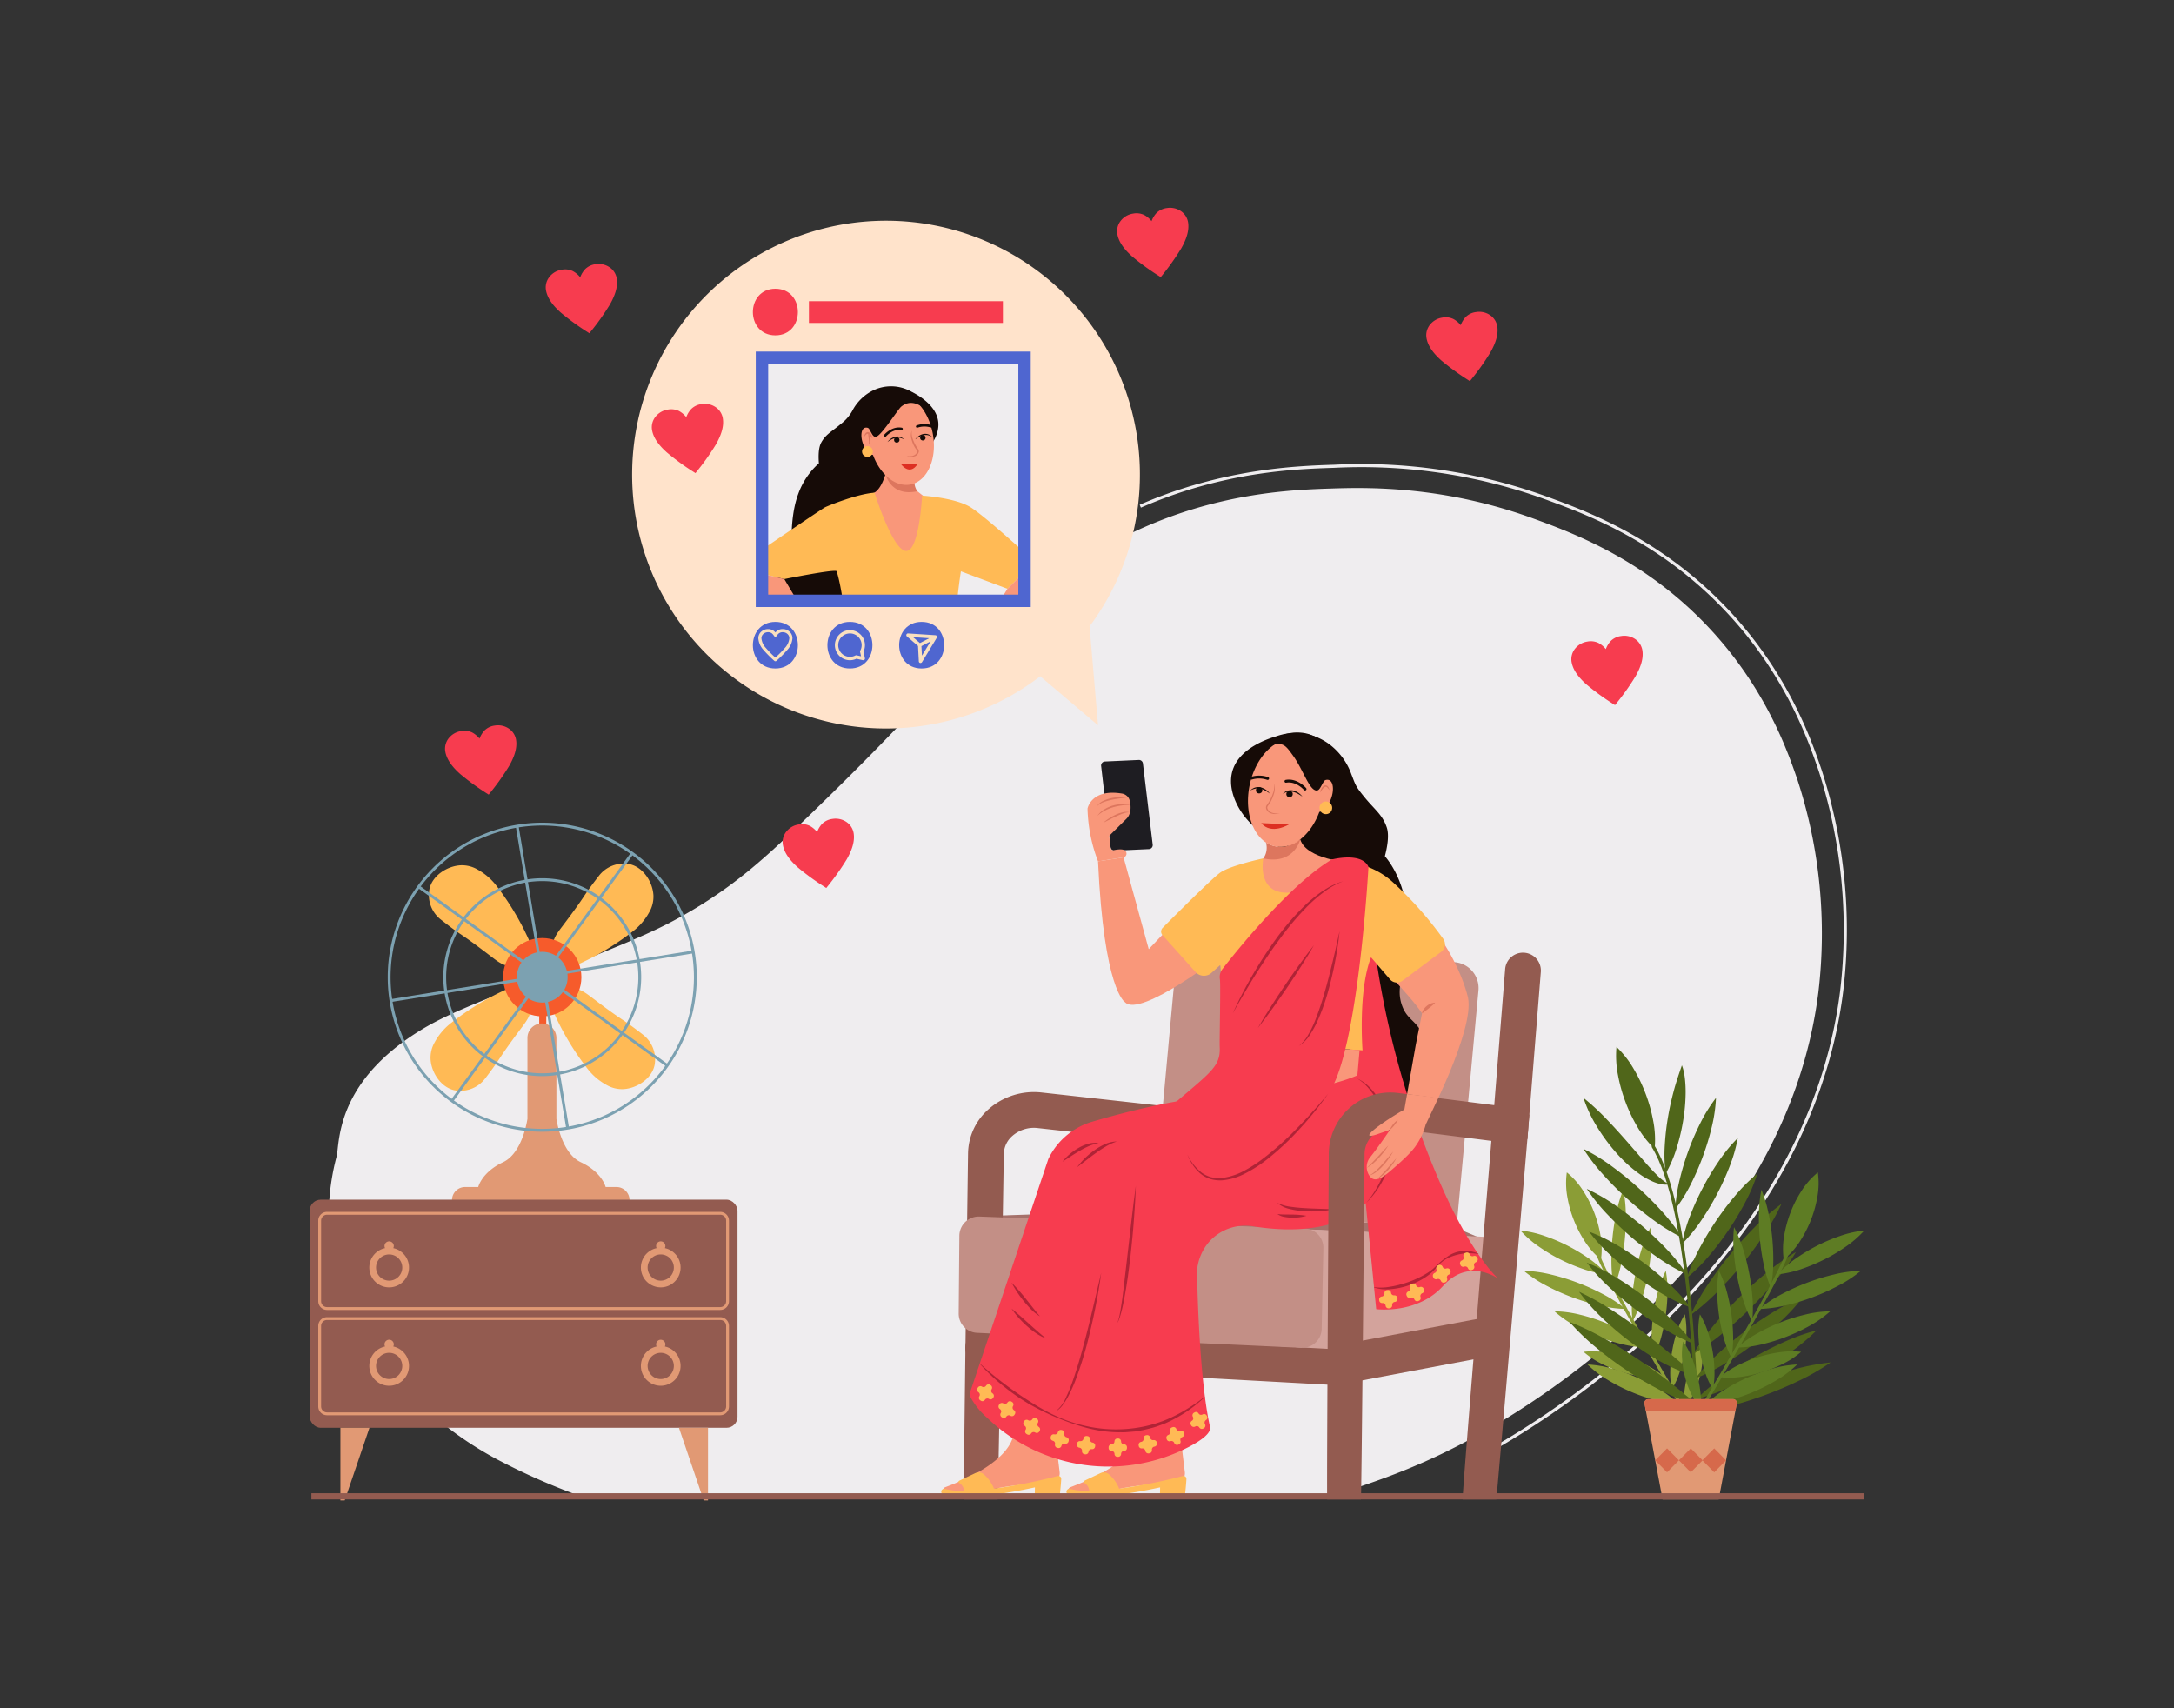 <svg id="Layer_1" data-name="Layer 1" xmlns="http://www.w3.org/2000/svg" xmlns:xlink="http://www.w3.org/1999/xlink" viewBox="0 0 700 550"><rect x="0" y="0" width="700" height="550" fill="#333333" stroke="none"/><defs><clipPath id="clip-path"><rect x="245.339" y="113.83" width="84.545" height="78.24" fill="none"/></clipPath></defs><title>getting likes on social media</title><path d="M428.221,481.777c16.25-5.08,30.83-10.27,48.37-20.12,18.09-10.16,98.45-58.51,108.9-142.19a159.615,159.615,0,0,0-6.66-68.16c-3.23-9.47-9.93-28.49-26.84-47.3-20.7-23.04-44.32-31.97-58.17-37.02-29.14-10.63-53.58-10.07-65.22-9.69-12.56.41-34.73,1.33-59.93,12.34-16.44,7.18-26.66,15.37-41.72,27.61-23.86,19.41-27,27.49-68.74,67.57-11.46,11-20.88,19.67-35.26,28.21-9.97,5.92-18.03,9.23-32.9,15.27-36.55,14.85-46.957,17.857-58.917,26.217-23.26,16.27-21.753,34.013-22.753,37.833a75.127,75.127,0,0,0-1.77,29.97c3.05,20.07,13.86,33.19,20.57,41.13a113.098,113.098,0,0,0,32.9,26.44,210.247,210.247,0,0,0,26.96,11.89Z" fill="#efedef"/><path d="M479.812,467.591l-.49-.872c23.9-13.427,102.697-63.765,113.178-147.737a166.239,166.239,0,0,0-6.914-70.771c-2.977-8.732-9.949-29.18-27.848-49.096-21.92-24.391-46.945-33.519-60.39-38.422a174.115,174.115,0,0,0-67.747-10.069c-12.425.404-35.551,1.157-62.243,12.812l-.4-.916c26.868-11.732,51.009-12.518,62.61-12.895A175.003,175.003,0,0,1,497.69,159.754c13.526,4.933,38.704,14.116,60.792,38.693,18.035,20.067,25.054,40.651,28.051,49.441a167.315,167.315,0,0,1,6.959,71.218C582.954,403.544,503.816,454.106,479.812,467.591Z" fill="#efedef"/><path d="M350.822,201.667a81.748,81.748,0,1,0-15.88,16.074L353.55,233.517Z" fill="#ffe3cb"/><path d="M542.053,454.598c-.986-1.642-24.186-40.308-27.939-50.315l.937-.352c3.721,9.923,27.619,49.751,27.86,50.151Z" fill="#8b9d36"/><path d="M522.682,383.048a42.961,42.961,0,0,0-2.31,7.743,72.386,72.386,0,0,0-1.181,7.85,70.944,70.944,0,0,0-.325,7.932,42.38,42.38,0,0,0,.815,8.04,42.418,42.418,0,0,0,2.315-7.742,71.06,71.06,0,0,0,1.175-7.851,72.384,72.384,0,0,0,.32-7.932A42.922,42.922,0,0,0,522.682,383.048Z" fill="#8b9d36"/><path d="M531.502,395.108a40.978,40.978,0,0,0-2.998,7.3,68.819,68.819,0,0,0-1.883,7.514,67.771,67.771,0,0,0-1.04,7.676,40.529,40.529,0,0,0,.086,7.892,40.491,40.491,0,0,0,3.003-7.299,67.768,67.768,0,0,0,1.878-7.515,68.931,68.931,0,0,0,1.034-7.677A41.016,41.016,0,0,0,531.502,395.108Z" fill="#8b9d36"/><path d="M536.362,409.148a34.768,34.768,0,0,0-2.552,6.786,57.759,57.759,0,0,0-1.428,6.946,56.791,56.791,0,0,0-.578,7.067,34.329,34.329,0,0,0,.557,7.229,34.332,34.332,0,0,0,2.557-6.785,56.699,56.699,0,0,0,1.422-6.947,57.762,57.762,0,0,0,.572-7.068A34.736,34.736,0,0,0,536.362,409.148Z" fill="#8b9d36"/><path d="M542.482,423.162a26.618,26.618,0,0,0-2.587,5.775,43.376,43.376,0,0,0-1.469,5.968,42.575,42.575,0,0,0-.623,6.114,26.309,26.309,0,0,0,.506,6.309,26.289,26.289,0,0,0,2.593-5.774,42.645,42.645,0,0,0,1.464-5.969,43.447,43.447,0,0,0,.617-6.115A26.617,26.617,0,0,0,542.482,423.162Z" fill="#8b9d36"/><path d="M547.882,431.921a23.964,23.964,0,0,0-2.731,5.07,41.321,41.321,0,0,0-1.717,5.26,47.215,47.215,0,0,0-1.037,5.394c-.112.916-.215,1.826-.284,2.754a20.494,20.494,0,0,1-.302,2.82,5.536,5.536,0,0,0,.664-.419l.539-.54a9.967,9.967,0,0,0,.943-1.179,18.888,18.888,0,0,0,1.45-2.523,28.095,28.095,0,0,0,1.902-5.32,31.491,31.491,0,0,0,.896-5.54A20.854,20.854,0,0,0,547.882,431.921Z" fill="#8b9d36"/><path d="M517.437,410.299a34.449,34.449,0,0,0-6.084-5.276,56.379,56.379,0,0,0-6.725-4.01,55.39,55.39,0,0,0-7.21-3.052,34.055,34.055,0,0,0-7.856-1.774,34.046,34.046,0,0,0,6.081,5.282,55.394,55.394,0,0,0,6.728,4.004,56.354,56.354,0,0,0,7.213,3.046A34.446,34.446,0,0,0,517.437,410.299Z" fill="#8b9d36"/><path d="M523.413,421.461a42.437,42.437,0,0,0-7.504-4.912,70.653,70.653,0,0,0-8.003-3.584,69.39,69.39,0,0,0-8.38-2.579,41.953,41.953,0,0,0-8.884-1.238,41.961,41.961,0,0,0,7.501,4.919,69.402,69.402,0,0,0,8.005,3.578,70.641,70.641,0,0,0,8.383,2.573A42.438,42.438,0,0,0,523.413,421.461Z" fill="#8b9d36"/><path d="M530.448,433.869A36.189,36.189,0,0,0,523.684,429.126a59.472,59.472,0,0,0-7.28-3.421,58.417,58.417,0,0,0-7.67-2.421,35.771,35.771,0,0,0-8.191-1.086,35.782,35.782,0,0,0,6.762,4.749,58.425,58.425,0,0,0,7.283,3.415,59.479,59.479,0,0,0,7.673,2.414A36.188,36.188,0,0,0,530.448,433.869Z" fill="#8b9d36"/><path d="M536.008,443.419a27.13,27.13,0,0,0-5.941-3.913,43.328,43.328,0,0,0-6.365-2.559,42.552,42.552,0,0,0-6.686-1.535,26.842,26.842,0,0,0-7.114-.168,26.84,26.84,0,0,0,5.939,3.92,42.547,42.547,0,0,0,6.367,2.553,43.306,43.306,0,0,0,6.688,1.528A27.144,27.144,0,0,0,536.008,443.419Z" fill="#8b9d36"/><path d="M540.396,451.987a35.684,35.684,0,0,0-6.53-4.962,58.563,58.563,0,0,0-7.094-3.66,57.543,57.543,0,0,0-7.521-2.675,35.283,35.283,0,0,0-8.089-1.36,35.27,35.27,0,0,0,6.527,4.968,57.522,57.522,0,0,0,7.097,3.654,58.554,58.554,0,0,0,7.523,2.668A35.682,35.682,0,0,0,540.396,451.987Z" fill="#8b9d36"/><path d="M515.496,405.548a25.116,25.116,0,0,0-.195-8.02,37.789,37.789,0,0,0-2.043-7.296,37.17,37.17,0,0,0-3.444-6.748,24.865,24.865,0,0,0-5.311-6.017,24.85,24.85,0,0,0,.186,8.023,37.202,37.202,0,0,0,2.052,7.292,37.793,37.793,0,0,0,3.453,6.744A25.12,25.12,0,0,0,515.496,405.548Z" fill="#8b9d36"/><path d="M545.726,456.231c-.011-.666-1.226-66.873-13.963-87.041l.846-.533c12.887,20.404,14.073,84.826,14.117,87.559Z" fill="#50661a"/><path d="M536.326,377.859a45.827,45.827,0,0,1-.3-9.018,81.073,81.073,0,0,1,.975-8.748c.467-2.885,1.102-5.741,1.849-8.573.746-2.851,1.688-5.594,2.695-8.516a12.495,12.495,0,0,1,.645,2.242,19.981,19.981,0,0,1,.353,2.278,38.607,38.607,0,0,1,.203,4.523,58.067,58.067,0,0,1-.814,8.864,64.416,64.416,0,0,1-2.051,8.63A40.578,40.578,0,0,1,536.326,377.859Z" fill="#50661a"/><path d="M520.486,337.064a32.401,32.401,0,0,1,5.641,7.248,50.938,50.938,0,0,1,3.781,7.944,50.056,50.056,0,0,1,2.373,8.471,32.052,32.052,0,0,1,.495,9.174,32.051,32.051,0,0,1-5.65-7.245,50.009,50.009,0,0,1-3.772-7.948,50.937,50.937,0,0,1-2.364-8.475A32.385,32.385,0,0,1,520.486,337.064Z" fill="#50661a"/><path d="M509.866,353.483a74.64,74.64,0,0,1,7.429,6.845c2.296,2.38,4.487,4.813,6.63,7.26l6.369,7.309c1.068,1.197,2.148,2.376,3.289,3.493a15.016,15.016,0,0,0,3.886,2.936,6.745,6.745,0,0,1-2.66-.067,12.452,12.452,0,0,1-2.562-.806,24.747,24.747,0,0,1-4.564-2.617,44.794,44.794,0,0,1-7.518-6.955,59.349,59.349,0,0,1-5.974-8.161A42.476,42.476,0,0,1,509.866,353.483Z" fill="#50661a"/><path d="M509.866,369.901a61.482,61.482,0,0,1,9.235,5.68,104.621,104.621,0,0,1,8.286,6.734,102.853,102.853,0,0,1,7.567,7.532,60.788,60.788,0,0,1,6.609,8.596,60.766,60.766,0,0,1-9.24-5.675,102.775,102.775,0,0,1-8.281-6.739,104.614,104.614,0,0,1-7.562-7.537A61.473,61.473,0,0,1,509.866,369.901Z" fill="#50661a"/><path d="M510.946,382.784a60.794,60.794,0,0,1,9.33,5.396,103.392,103.392,0,0,1,8.409,6.474,101.616,101.616,0,0,1,7.711,7.291,60.112,60.112,0,0,1,6.781,8.379,60.081,60.081,0,0,1-9.335-5.39,101.546,101.546,0,0,1-8.404-6.479,103.39,103.39,0,0,1-7.707-7.296A60.765,60.765,0,0,1,510.946,382.784Z" fill="#50661a"/><path d="M511.665,396.554a56.52,56.52,0,0,1,9.346,4.534,95.714,95.714,0,0,1,8.497,5.67,94.121,94.121,0,0,1,7.854,6.531,55.851,55.851,0,0,1,6.998,7.679,55.902,55.902,0,0,1-9.35-4.528,94.12,94.12,0,0,1-8.493-5.676,95.779,95.779,0,0,1-7.85-6.536A56.521,56.521,0,0,1,511.665,396.554Z" fill="#50661a"/><path d="M510.946,406.544a62.883,62.883,0,0,1,9.778,4.965,107.114,107.114,0,0,1,8.92,6.095,105.228,105.228,0,0,1,8.271,6.95,62.144,62.144,0,0,1,7.405,8.091,62.149,62.149,0,0,1-9.782-4.959,105.232,105.232,0,0,1-8.917-6.1,107.099,107.099,0,0,1-8.267-6.955A62.879,62.879,0,0,1,510.946,406.544Z" fill="#50661a"/><path d="M508.426,415.904a81.975,81.975,0,0,1,10.221,5.673c3.245,2.077,6.385,4.274,9.446,6.566,3.07,2.279,6.055,4.654,8.987,7.109,2.962,2.434,5.761,4.969,8.826,7.479a24.713,24.713,0,0,1-5.723-1.67,55.968,55.968,0,0,1-5.314-2.559,87.226,87.226,0,0,1-9.767-6.355,100.7,100.7,0,0,1-8.873-7.487A63.785,63.785,0,0,1,508.426,415.904Z" fill="#50661a"/><path d="M505.366,425.624a84.304,84.304,0,0,1,11.099,5.274c3.544,1.975,6.984,4.095,10.345,6.326q5.042,3.347,9.841,7.038,2.399,1.851,4.751,3.768a42.341,42.341,0,0,0,4.823,3.693,9.317,9.317,0,0,1-3.118-.536c-1.005-.298-1.98-.66-2.945-1.036-1.924-.764-3.784-1.638-5.607-2.564a106.414,106.414,0,0,1-10.513-6.202,120.183,120.183,0,0,1-9.786-7.252A74.381,74.381,0,0,1,505.366,425.624Z" fill="#50661a"/><path d="M539.429,389.295a49.75,49.75,0,0,1,1.435-9.626,83.597,83.597,0,0,1,2.767-9.139,82.283,82.283,0,0,1,3.775-8.77,49.215,49.215,0,0,1,5.12-8.278,49.219,49.219,0,0,1-1.428,9.628,82.285,82.285,0,0,1-2.773,9.136,83.71,83.71,0,0,1-3.782,8.767A49.75,49.75,0,0,1,539.429,389.295Z" fill="#50661a"/><path d="M541.562,400.534a50.835,50.835,0,0,1,2.763-9.446,85.604,85.604,0,0,1,4.018-8.784,84.182,84.182,0,0,1,4.968-8.284,50.294,50.294,0,0,1,6.235-7.616,50.294,50.294,0,0,1-2.756,9.449,84.282,84.282,0,0,1-4.024,8.781,85.711,85.711,0,0,1-4.974,8.281A50.901,50.901,0,0,1,541.562,400.534Z" fill="#50661a"/><path d="M543.177,411.404a55.683,55.683,0,0,1,4.044-9.483,94.362,94.362,0,0,1,5.219-8.689,92.705,92.705,0,0,1,6.109-8.087,55.059,55.059,0,0,1,7.296-7.286A55.055,55.055,0,0,1,561.807,387.346a92.594,92.594,0,0,1-5.225,8.685,94.26,94.26,0,0,1-6.115,8.084A55.687,55.687,0,0,1,543.177,411.404Z" fill="#50661a"/><path d="M544.36,423.396a71.803,71.803,0,0,1,5.79-10.178q3.228-4.817,6.888-9.28,3.648-4.473,7.719-8.6a70.688,70.688,0,0,1,8.828-7.694,70.682,70.682,0,0,1-5.784,10.182q-3.228,4.817-6.893,9.276-3.657,4.466-7.725,8.596A71.715,71.715,0,0,1,544.36,423.396Z" fill="#50661a"/><path d="M545.321,435.83a72.512,72.512,0,0,1,6.856-9.567q3.731-4.479,7.856-8.56,4.113-4.093,8.612-7.798a71.416,71.416,0,0,1,9.621-6.782,71.419,71.419,0,0,1-6.851,9.572q-3.731,4.478-7.86,8.555-4.121,4.085-8.617,7.793A72.485,72.485,0,0,1,545.321,435.83Z" fill="#50661a"/><path d="M545.905,443.804a63.195,63.195,0,0,1,7.449-8.088,107.663,107.663,0,0,1,8.304-6.956,105.762,105.762,0,0,1,8.952-6.099,62.469,62.469,0,0,1,9.816-4.957,62.487,62.487,0,0,1-7.445,8.093,105.846,105.846,0,0,1-8.308,6.951,107.743,107.743,0,0,1-8.956,6.094A63.207,63.207,0,0,1,545.905,443.804Z" fill="#50661a"/><path d="M546.226,450.464a66.895,66.895,0,0,1,8.702-7.235q4.564-3.245,9.407-6.004,4.835-2.773,9.94-5.072a66.113,66.113,0,0,1,10.651-3.829,66.121,66.121,0,0,1-8.699,7.241q-4.564,3.244-9.41,5.998-4.84,2.764-9.943,5.066A66.907,66.907,0,0,1,546.226,450.464Z" fill="#50661a"/><path d="M545.977,454.784a72.248,72.248,0,0,1,10.181-5.864c3.493-1.686,7.055-3.189,10.674-4.534q5.429-2.019,11.047-3.527a71.194,71.194,0,0,1,11.546-2.184A71.196,71.196,0,0,1,579.247,444.544q-5.24,2.529-10.677,4.528c-3.622,1.34-7.302,2.522-11.05,3.521A72.238,72.238,0,0,1,545.977,454.784Z" fill="#50661a"/><path d="M547.777,454.598l-.857-.516c.241-.4,24.14-40.229,27.86-50.151l.937.352C571.964,414.291,548.763,452.957,547.777,454.598Z" fill="#5e7c24"/><path d="M567.148,383.048a42.96,42.96,0,0,1,2.31,7.743,72.388,72.388,0,0,1,1.181,7.85,70.946,70.946,0,0,1,.325,7.932,42.38,42.38,0,0,1-.815,8.04,42.418,42.418,0,0,1-2.315-7.742,71.06,71.06,0,0,1-1.175-7.851,72.384,72.384,0,0,1-.32-7.932A42.922,42.922,0,0,1,567.148,383.048Z" fill="#5e7c24"/><path d="M558.328,395.108a40.977,40.977,0,0,1,2.998,7.3,68.819,68.819,0,0,1,1.883,7.514,67.768,67.768,0,0,1,1.04,7.676,40.528,40.528,0,0,1-.086,7.892,40.491,40.491,0,0,1-3.003-7.299,67.771,67.771,0,0,1-1.878-7.515,68.935,68.935,0,0,1-1.034-7.677A41.016,41.016,0,0,1,558.328,395.108Z" fill="#5e7c24"/><path d="M553.468,409.148A34.769,34.769,0,0,1,556.02,415.933a57.759,57.759,0,0,1,1.428,6.946,56.793,56.793,0,0,1,.578,7.067,34.33,34.33,0,0,1-.557,7.229,34.331,34.331,0,0,1-2.557-6.785,56.697,56.697,0,0,1-1.422-6.947,57.762,57.762,0,0,1-.572-7.068A34.735,34.735,0,0,1,553.468,409.148Z" fill="#5e7c24"/><path d="M547.348,423.162a26.618,26.618,0,0,1,2.587,5.775,43.376,43.376,0,0,1,1.469,5.968,42.572,42.572,0,0,1,.623,6.114,26.309,26.309,0,0,1-.506,6.309,26.289,26.289,0,0,1-2.593-5.774,42.645,42.645,0,0,1-1.464-5.969,43.449,43.449,0,0,1-.617-6.115A26.618,26.618,0,0,1,547.348,423.162Z" fill="#5e7c24"/><path d="M541.948,431.921a23.964,23.964,0,0,1,2.731,5.07,41.321,41.321,0,0,1,1.717,5.26,47.218,47.218,0,0,1,1.037,5.394c.112.916.215,1.826.284,2.754a20.494,20.494,0,0,0,.302,2.82,5.537,5.537,0,0,1-.664-.419l-.539-.54a9.969,9.969,0,0,1-.943-1.179,18.889,18.889,0,0,1-1.45-2.523,28.096,28.096,0,0,1-1.902-5.32,31.491,31.491,0,0,1-.896-5.54A20.854,20.854,0,0,1,541.948,431.921Z" fill="#5e7c24"/><path d="M572.393,410.299a34.449,34.449,0,0,1,6.084-5.276,56.378,56.378,0,0,1,6.725-4.01,55.389,55.389,0,0,1,7.21-3.052,34.055,34.055,0,0,1,7.856-1.774,34.046,34.046,0,0,1-6.081,5.282,55.395,55.395,0,0,1-6.728,4.004,56.354,56.354,0,0,1-7.213,3.046A34.446,34.446,0,0,1,572.393,410.299Z" fill="#5e7c24"/><path d="M566.417,421.461a42.436,42.436,0,0,1,7.504-4.912,70.653,70.653,0,0,1,8.003-3.584,69.391,69.391,0,0,1,8.38-2.579,41.954,41.954,0,0,1,8.884-1.238,41.961,41.961,0,0,1-7.501,4.919,69.402,69.402,0,0,1-8.005,3.578,70.641,70.641,0,0,1-8.383,2.573A42.438,42.438,0,0,1,566.417,421.461Z" fill="#5e7c24"/><path d="M559.382,433.869a36.19,36.19,0,0,1,6.764-4.743,59.472,59.472,0,0,1,7.28-3.421,58.418,58.418,0,0,1,7.67-2.421,35.771,35.771,0,0,1,8.191-1.086,35.782,35.782,0,0,1-6.762,4.749,58.425,58.425,0,0,1-7.283,3.415,59.48,59.48,0,0,1-7.673,2.414A36.188,36.188,0,0,1,559.382,433.869Z" fill="#5e7c24"/><path d="M553.823,443.419a27.13,27.13,0,0,1,5.941-3.913,43.329,43.329,0,0,1,6.365-2.559,42.552,42.552,0,0,1,6.686-1.535,26.842,26.842,0,0,1,7.114-.168,26.84,26.84,0,0,1-5.939,3.92,42.547,42.547,0,0,1-6.367,2.553,43.306,43.306,0,0,1-6.688,1.528A27.144,27.144,0,0,1,553.823,443.419Z" fill="#5e7c24"/><path d="M549.434,451.987a35.684,35.684,0,0,1,6.53-4.962,58.563,58.563,0,0,1,7.094-3.66,57.543,57.543,0,0,1,7.521-2.675,35.283,35.283,0,0,1,8.089-1.36,35.27,35.27,0,0,1-6.527,4.968,57.522,57.522,0,0,1-7.097,3.654,58.554,58.554,0,0,1-7.523,2.668A35.682,35.682,0,0,1,549.434,451.987Z" fill="#5e7c24"/><path d="M574.335,405.548a25.116,25.116,0,0,1,.195-8.02,37.789,37.789,0,0,1,2.043-7.296,37.169,37.169,0,0,1,3.444-6.748,24.865,24.865,0,0,1,5.311-6.017,24.85,24.85,0,0,1-.186,8.023,37.203,37.203,0,0,1-2.052,7.292,37.793,37.793,0,0,1-3.453,6.744A25.12,25.12,0,0,1,574.335,405.548Z" fill="#5e7c24"/><path d="M553.396,482.777h-18.071l-5.814-30.844a1.226,1.226,0,0,1,1.196-1.459H558.013a1.226,1.226,0,0,1,1.196,1.459Z" fill="#e19974"/><path d="M558.79,454.161l.42-2.229a1.226,1.226,0,0,0-1.196-1.459H530.707a1.226,1.226,0,0,0-1.196,1.459l.42,2.229Z" fill="#d6694b"/><polygon points="536.769 474.041 532.952 470.188 536.769 466.335 540.587 470.188 536.769 474.041" fill="#d6694b"/><polygon points="544.404 474.041 540.587 470.188 544.404 466.335 548.222 470.188 544.404 474.041" fill="#d6694b"/><polygon points="551.951 474.041 548.134 470.188 551.951 466.335 555.769 470.188 551.951 474.041" fill="#d6694b"/><path d="M152.094,235.859a7.771,7.771,0,0,1,2.309,1.951,7.77,7.77,0,0,1,1.565-2.586,5.711,5.711,0,0,1,3.353-1.621,6.226,6.226,0,0,1,4.446.924,5.403,5.403,0,0,1,2.397,3.634c.435,2.653-.543,5.506-2.228,8.461a79.725,79.725,0,0,1-6.304,8.872l-.272.349-.369-.244a79.711,79.711,0,0,1-8.807-6.394c-2.54-2.261-4.378-4.653-4.813-7.306a5.403,5.403,0,0,1,1.111-4.209,6.226,6.226,0,0,1,3.918-2.295,5.711,5.711,0,0,1,3.695.465Z" fill="#f73c4f"/><path d="M184.507,87.319a7.771,7.771,0,0,1,2.309,1.951,7.77,7.77,0,0,1,1.565-2.586,5.711,5.711,0,0,1,3.353-1.621,6.226,6.226,0,0,1,4.446.924,5.403,5.403,0,0,1,2.397,3.634c.435,2.653-.543,5.506-2.228,8.461a79.726,79.726,0,0,1-6.304,8.872l-.272.349-.369-.244a79.711,79.711,0,0,1-8.807-6.394c-2.54-2.261-4.378-4.653-4.813-7.306a5.403,5.403,0,0,1,1.111-4.209,6.226,6.226,0,0,1,3.918-2.295,5.711,5.711,0,0,1,3.695.465Z" fill="#f73c4f"/><path d="M368.474,69.242a7.77,7.77,0,0,1,2.309,1.951,7.77,7.77,0,0,1,1.565-2.586,5.711,5.711,0,0,1,3.353-1.621,6.226,6.226,0,0,1,4.446.924,5.403,5.403,0,0,1,2.397,3.634c.435,2.653-.543,5.506-2.228,8.461a79.724,79.724,0,0,1-6.304,8.872l-.272.349-.369-.244a79.711,79.711,0,0,1-8.807-6.394c-2.54-2.261-4.378-4.653-4.813-7.306a5.403,5.403,0,0,1,1.111-4.209,6.226,6.226,0,0,1,3.918-2.295,5.711,5.711,0,0,1,3.695.465Z" fill="#f73c4f"/><path d="M260.785,265.926a7.77,7.77,0,0,1,2.309,1.951,7.77,7.77,0,0,1,1.565-2.586,5.711,5.711,0,0,1,3.353-1.621,6.226,6.226,0,0,1,4.446.924,5.403,5.403,0,0,1,2.397,3.634c.435,2.653-.543,5.506-2.228,8.461a79.727,79.727,0,0,1-6.304,8.872l-.272.349-.369-.244a79.713,79.713,0,0,1-8.807-6.394c-2.54-2.261-4.378-4.653-4.813-7.306a5.403,5.403,0,0,1,1.111-4.209,6.226,6.226,0,0,1,3.918-2.295,5.711,5.711,0,0,1,3.695.465Z" fill="#f73c4f"/><path d="M514.748,207.038a7.771,7.771,0,0,1,2.309,1.951,7.77,7.77,0,0,1,1.565-2.586,5.711,5.711,0,0,1,3.353-1.621,6.226,6.226,0,0,1,4.446.924,5.403,5.403,0,0,1,2.397,3.634c.435,2.653-.543,5.506-2.228,8.461a79.724,79.724,0,0,1-6.304,8.872l-.272.349-.369-.244a79.712,79.712,0,0,1-8.807-6.394c-2.54-2.261-4.378-4.653-4.813-7.306a5.403,5.403,0,0,1,1.111-4.209,6.226,6.226,0,0,1,3.918-2.295,5.711,5.711,0,0,1,3.695.465Z" fill="#f73c4f"/><path d="M468.027,102.73a7.77,7.77,0,0,1,2.309,1.951,7.77,7.77,0,0,1,1.565-2.586,5.711,5.711,0,0,1,3.353-1.621,6.226,6.226,0,0,1,4.446.924,5.403,5.403,0,0,1,2.397,3.634c.435,2.653-.543,5.506-2.228,8.461a79.724,79.724,0,0,1-6.304,8.872l-.272.349-.369-.244a79.713,79.713,0,0,1-8.807-6.394c-2.54-2.261-4.378-4.653-4.813-7.306a5.403,5.403,0,0,1,1.111-4.209,6.226,6.226,0,0,1,3.918-2.295,5.711,5.711,0,0,1,3.695.465Z" fill="#f73c4f"/><polygon points="423.232 396.035 312.436 391.684 371.32 389.633 468.963 395.366 475.751 398.243 423.232 396.035" fill="#a5716a"/><polygon points="480.591 423.811 418.846 439.158 420.653 395.801 478.751 398.243 480.591 423.811" fill="#d3a39c"/><path d="M433.113,446.127c-.106,0-.213-.003-.32-.008l-116.604-6.387a5.76,5.76,0,0,1,.63-11.502l116.604,6.387a5.76,5.76,0,0,1-.31,11.511Z" fill="#935b50"/><path d="M310.366,482.777c-.22-.628,1.33-111.429,1.33-111.429a19.328,19.328,0,0,1,6.712-14.315,22.102,22.102,0,0,1,17.006-5.288l41.803,4.639A5.758,5.758,0,1,1,375.95,367.829l-41.803-4.628a10.506,10.506,0,0,0-8.116,2.471,7.93,7.93,0,0,0-2.817,5.843s-1.78,110.686-1.99,111.262Z" fill="#935b50"/><path d="M418.966,433.957l-104.319-4.829a6.186,6.186,0,0,1-5.966-6.178l.217-25.152a6.248,6.248,0,0,1,6.538-6.114l104.649,3.865a6.186,6.186,0,0,1,6.025,6.255l-.548,26.116A6.251,6.251,0,0,1,418.966,433.957Z" fill="#c38f86"/><path d="M468.963,395.366l-97.643-5.733,6.692-72.523a8.377,8.377,0,0,1,8.369-7.608l81.352.263a8.377,8.377,0,0,1,8.315,9.15Z" fill="#c38f86"/><path d="M481.787,482.777c.178-.461,10.021-116.058,10.021-116.058l.628-7.76,3.696-46.033a5.762,5.762,0,0,0-11.487-.921l-3.518,43.824-.922,11.498s-9.519,114.707-9.246,115.45Z" fill="#935b50"/><rect x="432.296" y="428.108" width="51.375" height="12.565" transform="translate(-72.65 92.525) rotate(-10.694)" fill="#935b50"/><path d="M405.325,301.641c-1.657-5.079-2.868-12.472-.786-22.511a31.523,31.523,0,0,1,10.109-8.488c-1.585-.248-2.87-.381-4.07-.693-7.967-2.074-16.282-13.138-13.741-21.761,2.214-7.515,11.872-10.453,14.222-11.168a18.301,18.301,0,0,1,17.589,3.086,20.861,20.861,0,0,1,6.453,9.112c1.377,3.507,1.266,3.805,4.25,7.453,3.304,4.039,5.731,5.578,7.147,9.656.897,2.583.155,6.494-.579,9.338,4.932,5.899,6.282,13.055,6.637,14.942,1.528,8.126-.068,17.377-.489,19.819-.94,5.453-2.252,8.974-.59,13.44,1.476,3.967,3.717,4.432,5.846,7.785,3.965,6.245,3.816,16.637-1.056,22.369-7.989,9.4-27.974,5.437-34.074-3.958-4.109-6.328,1.176-10.355-1.794-21.922C417.185,315.625,409.408,314.157,405.325,301.641Z" fill="#160b07"/><path d="M429.358,278.011a7.856,7.856,0,0,1,11.27,6.649,284.925,284.925,0,0,0,22.978,95.978c10.326,23.791,18.834,31.06,18.834,31.06s-9.42-6.939-17.762,2.313-21.559,7.493-21.559,7.493l-14.175-143.293Z" fill="#f73c4f"/><path d="M472.685,321.178c-3.852-15.628-18.391-35.042-32.597-40.537l-2.316,23.167S454.368,320.66,457.878,326.276l-2,10.044L451.812,359.372l7.284,2.342S474.854,331.789,472.685,321.178Z" fill="#f9977a"/><path d="M476.031,403.747a18.19,18.19,0,0,0-4.522-.185,17.871,17.871,0,0,0-4.316,1.066,10.468,10.468,0,0,0-3.775,2.486c-.532.544-.993,1.153-1.545,1.724a16.205,16.205,0,0,1-1.747,1.58,21.929,21.929,0,0,1-4.032,2.409,23.343,23.343,0,0,1-4.414,1.59,23.745,23.745,0,0,1-4.639.701,12.31,12.31,0,0,1-4.631-.601l.026-.096a15.416,15.416,0,0,0,4.541-.041,28.989,28.989,0,0,0,4.432-.959,31.15,31.15,0,0,0,8.274-3.627,17.293,17.293,0,0,0,1.821-1.344c.553-.499,1.125-1.034,1.676-1.583a24.391,24.391,0,0,1,3.722-2.842,10.16,10.16,0,0,1,9.158-.374Z" fill="#b02336"/><path d="M406.775,276.38l-2.652,2.052,3.195,13.162,18.946-.864,8.454-13.018s-14.076-.945-16.051-7.445Z" fill="#f9977a"/><path d="M369.944,273.378l-11.033.503a1.277,1.277,0,0,1-1.327-1.129l-3.038-26.149a1.277,1.277,0,0,1,1.211-1.423l10.921-.498a1.277,1.277,0,0,1,1.326,1.123l3.15,26.144A1.277,1.277,0,0,1,369.944,273.378Z" fill="#1e1d22"/><path d="M353.55,277.326a50.823,50.823,0,0,1-3.384-17.009s1.205-6.464,11.092-4.821a3.102,3.102,0,0,1,2.529,2.381c.375,1.688.517,4.086-1.045,5.702l-5.583,5.52.451,3.882a.848.848,0,0,0,1.013.736c1.171-.244,3.137-.51,3.75.274a1.242,1.242,0,0,1-.597,2.06Z" fill="#f9977a"/><path d="M353.202,259.599a4.501,4.501,0,0,1,2.114-1.778,11.715,11.715,0,0,1,2.653-.872,17.929,17.929,0,0,1,2.756-.329c.462-.005.922-.029,1.383-.019.461.031.921.042,1.38.089-1.827.25-3.637.422-5.407.793a18.736,18.736,0,0,0-2.598.72A5.656,5.656,0,0,0,353.202,259.599Z" fill="#dd765e"/><path d="M353.342,262.661a7.494,7.494,0,0,1,2.14-2.005,10.89,10.89,0,0,1,2.683-1.25,12.34,12.34,0,0,1,2.913-.49c.49-.038.983.003,1.471.003.488.05.974.108,1.454.187-.976.058-1.937.09-2.886.229a19.03,19.03,0,0,0-2.792.594,15.548,15.548,0,0,0-2.629,1.086A11.4,11.4,0,0,0,353.342,262.661Z" fill="#dd765e"/><path d="M355.284,264.874a14.473,14.473,0,0,1,1.853-1.4,16.868,16.868,0,0,1,2.032-1.134,11.054,11.054,0,0,1,2.207-.783,4.38,4.38,0,0,1,2.332-.033,6.242,6.242,0,0,0-2.216.438c-.706.261-1.408.541-2.092.874C358.02,263.473,356.677,264.195,355.284,264.874Z" fill="#dd765e"/><path d="M369.876,305.601l-8.098-29.55L353.55,277.326c1.896,41.584,8.657,45.324,8.657,45.324,4.798,5.366,31.819-15.695,31.819-15.695l.998-25.208C393.73,280.271,369.876,305.601,369.876,305.601Z" fill="#f9977a"/><path d="M451.59,315.764l12.491-9.331a2.986,2.986,0,0,0,.612-4.163,115.807,115.807,0,0,0-16.581-18.564,25.097,25.097,0,0,0-8.621-4.921c-3.134-1.04-7.315-2.148-10.68-2.05a14.81,14.81,0,0,1-13.426,10.636c-11.01.809-8.61-10.992-8.61-10.992s-10.582,2.248-13.851,4.55c-2.701,1.902-14.793,14.011-18.57,17.814a1.702,1.702,0,0,0-.058,2.336l10.66,11.884a3.622,3.622,0,0,0,5.108.284l2.829-2.525-.001-.004c.671,3.69.037,18.701,3.011,24.524l42.818,2.925s-1.486-19.144,2.732-29.941l6.093,7.091A2.98,2.98,0,0,0,451.59,315.764Z" fill="#ffba55"/><polygon points="437.772 338.104 436.971 347.23 416.444 355.052 394.364 343.532 395.903 335.244 437.772 338.104" fill="#f9977a"/><path d="M407.601,271.243s5.152,3.764,11.066-.976c0,0-1.961,8.291-11.892,6.113A5.905,5.905,0,0,0,407.601,271.243Z" fill="#dd765e"/><path d="M426.389,257.548a3.117,3.117,0,0,1-.517-2.262,6.205,6.205,0,0,1,.262-1.145,4.79,4.79,0,0,1,.517-1.046c-.089.779-.271,1.5-.323,2.239a6.85,6.85,0,0,0-.065,1.1A4.85,4.85,0,0,0,426.389,257.548Z" fill="#dd765e"/><path d="M428.811,276.736c-13.415,7.963-30.644,29.412-35.184,35.234a4.214,4.214,0,0,0-.84,3.269c.28,1.721-.146,20.248-.067,21.567.394,6.587-2.671,8.199-15.546,19.256,0,0,38.484,15.792,51.795-6.015,8.655-16.352,11.661-70.954,11.661-70.954C438.413,274.207,428.811,276.736,428.811,276.736Z" fill="#f73c4f"/><path d="M366.602,461.453s.692,8.912-21.9,17.37a1.172,1.172,0,0,0-.789,1.03c-.03,1.172,1.768,2.825,14.846-.116a82.783,82.783,0,0,1,19.227-2.004h0a3.391,3.391,0,0,0,3.496-3.895l-1.467-12.088Z" fill="#f9977a"/><path d="M381.995,475.91a.955.955,0,0,0-1.159-.675,171.419,171.419,0,0,1-20.477,4.079,12.135,12.135,0,0,0-3.294-4.647,2.562,2.562,0,0,0-2.747-.356l-5.148,2.44a.419.419,0,0,0,.012.761,3.073,3.073,0,0,1,1.527,2.49,21.404,21.404,0,0,1-6.049-.589.954.954,0,0,0-1.222.545.936.936,0,0,0,.55,1.213,19.267,19.267,0,0,0,5.751.717c4.495.1,12.004-.42,23.802-2.991l-.073,3.282,8.053-.442S382.096,476.296,381.995,475.91Z" fill="#ffba55"/><path d="M326.291,461.453s.692,8.912-21.9,17.37a1.172,1.172,0,0,0-.789,1.03c-.03,1.172,1.768,2.825,14.846-.116a82.783,82.783,0,0,1,19.227-2.004h0a3.391,3.391,0,0,0,3.496-3.895l-1.467-12.088Z" fill="#f9977a"/><path d="M341.684,475.91a.955.955,0,0,0-1.159-.675,171.419,171.419,0,0,1-20.477,4.079,12.135,12.135,0,0,0-3.294-4.647,2.562,2.562,0,0,0-2.747-.356l-5.148,2.44a.419.419,0,0,0,.012.761,3.073,3.073,0,0,1,1.527,2.49,21.404,21.404,0,0,1-6.049-.589.954.954,0,0,0-1.222.545.936.936,0,0,0,.55,1.213,19.267,19.267,0,0,0,5.751.717c4.495.1,12.004-.42,23.802-2.991l-.073,3.282,8.053-.442S341.785,476.296,341.684,475.91Z" fill="#ffba55"/><path d="M312.614,447.516l24.929-74.345a22.7,22.7,0,0,1,14.109-12.016c9.801-2.875,25.321-6.908,39.07-8.205,0,0,33.034.418,48.923-7.945,0,0,19.653,27.18-2.927,45.16,0,0-9.558,8.455-33.156,4.684a15.563,15.563,0,0,0-14.054,4.768,16.138,16.138,0,0,0-4.014,12.71s.58,31.545,4.111,47.065c.426,1.871-2.331,4.101-6.609,6.368A56.29,56.29,0,0,1,317.665,456.32a23.961,23.961,0,0,1-5.071-6.28A2.978,2.978,0,0,1,312.614,447.516Z" fill="#f73c4f"/><path d="M346.815,375.806a24.515,24.515,0,0,1,5.56-5.455,18.34,18.34,0,0,1,3.411-1.959,9.374,9.374,0,0,1,3.826-.871,16.927,16.927,0,0,0-3.477,1.569,36.056,36.056,0,0,0-3.18,2.075c-1.043.725-2.051,1.506-3.068,2.285Z" fill="#b02336"/><path d="M342.096,374.036a15.07,15.07,0,0,1,2.341-2.441,18.527,18.527,0,0,1,2.768-1.965,13.703,13.703,0,0,1,3.141-1.352,7.615,7.615,0,0,1,3.398-.236,15.348,15.348,0,0,0-3.141.973,26.535,26.535,0,0,0-2.9,1.482C345.805,371.576,344.003,372.829,342.096,374.036Z" fill="#b02336"/><path d="M325.7,412.954a64.937,64.937,0,0,1,4.721,5.358l2.204,2.781c.743.922,1.449,1.858,2.275,2.732A11.979,11.979,0,0,1,332.043,421.614,36.162,36.162,0,0,1,325.7,412.954Z" fill="#b02336"/><path d="M325.7,421.317c1.94,1.55,3.725,3.205,5.545,4.825,1.812,1.634,3.617,3.223,5.536,4.792a15.658,15.658,0,0,1-3.286-1.75,28.585,28.585,0,0,1-2.919-2.299,34.096,34.096,0,0,1-2.61-2.63A23.314,23.314,0,0,1,325.7,421.317Z" fill="#b02336"/><path d="M429.429,389.363a36.806,36.806,0,0,1-9.323.619,26.082,26.082,0,0,1-4.66-.68,9.136,9.136,0,0,1-4.222-2.052,12.809,12.809,0,0,0,4.378,1.288c1.509.213,3.031.368,4.564.447C423.231,389.174,426.311,389.21,429.429,389.363Z" fill="#b02336"/><path d="M420.681,391.439a15.137,15.137,0,0,1-4.736.609,14.607,14.607,0,0,1-2.391-.251,5.096,5.096,0,0,1-2.248-.927,15.375,15.375,0,0,0,2.332.151l2.328.028A30.24,30.24,0,0,1,420.681,391.439Z" fill="#b02336"/><path d="M354.578,409.762c-.505,3.948-1.205,7.865-1.98,11.768-.776,3.903-1.709,7.773-2.699,11.631a119.124,119.124,0,0,1-3.66,11.384,48.657,48.657,0,0,1-2.508,5.446,21.909,21.909,0,0,1-1.647,2.515,6.906,6.906,0,0,1-2.25,1.958,11.257,11.257,0,0,0,3.462-4.7,49.276,49.276,0,0,0,2.222-5.487c1.294-3.737,2.423-7.537,3.417-11.375,1.066-3.819,1.981-7.68,2.916-11.538Z" fill="#b02336"/><path d="M427.664,352.123a113.299,113.299,0,0,1-9.397,11.58A87.11,87.11,0,0,1,407.27,373.834a43.749,43.749,0,0,1-6.375,3.99,19.41,19.41,0,0,1-7.238,2.185,11.043,11.043,0,0,1-3.807-.383,9.615,9.615,0,0,1-3.363-1.791,15.065,15.065,0,0,1-4.162-6.172,15.574,15.574,0,0,0,4.464,5.786,9.156,9.156,0,0,0,3.228,1.567,10.325,10.325,0,0,0,3.576.226,20.129,20.129,0,0,0,6.89-2.231,43.184,43.184,0,0,0,6.187-3.977,95.307,95.307,0,0,0,11.041-9.86c1.74-1.761,3.429-3.575,5.079-5.424C424.463,355.918,426.075,354.032,427.664,352.123Z" fill="#b02336"/><path d="M365.719,381.79c-.109,3.749-.356,7.487-.639,11.223-.273,3.737-.646,7.465-1.055,11.19-.435,3.722-.902,7.442-1.533,11.142-.319,1.849-.655,3.696-1.057,5.531-.215.915-.445,1.827-.716,2.729-.137.45-.28.899-.458,1.337a2.816,2.816,0,0,1-.749,1.183,2.755,2.755,0,0,0,.607-1.234c.138-.444.245-.897.344-1.353.196-.911.351-1.832.491-2.755.302-1.842.552-3.694.777-5.55l1.301-11.143,1.286-11.152.666-5.576Z" fill="#b02336"/><path d="M396.935,326.277a132.541,132.541,0,0,1,6.495-12.556,138.967,138.967,0,0,1,7.743-11.852,81.976,81.976,0,0,1,9.329-10.675c3.47-3.172,7.365-6.165,11.955-7.43a24.37,24.37,0,0,0-6.124,3.405,45.638,45.638,0,0,0-5.298,4.58,90.027,90.027,0,0,0-9.06,10.714c-2.823,3.744-5.391,7.678-7.891,11.653q-1.88,2.98-3.648,6.032C399.227,322.165,398.078,324.217,396.935,326.277Z" fill="#b02336"/><path d="M404.995,331.018c1.337-2.34,2.764-4.619,4.205-6.888,1.432-2.276,2.928-4.507,4.425-6.739,1.517-2.218,3.035-4.435,4.617-6.608l2.377-3.258c.822-1.066,1.616-2.15,2.464-3.199-.66,1.176-1.373,2.315-2.058,3.474l-2.146,3.415c-1.432,2.275-2.929,4.507-4.427,6.737-1.518,2.217-3.036,4.435-4.619,6.607C408.26,326.739,406.673,328.909,404.995,331.018Z" fill="#b02336"/><path d="M431.338,299.789c-.315,3.316-.844,6.607-1.466,9.879-.612,3.275-1.388,6.521-2.292,9.734a67.093,67.093,0,0,1-3.396,9.429,33.559,33.559,0,0,1-2.434,4.401,11.615,11.615,0,0,1-3.528,3.536,12.413,12.413,0,0,0,3.113-3.798,33.747,33.747,0,0,0,2.143-4.445,97.452,97.452,0,0,0,3.141-9.398c.92-3.18,1.716-6.397,2.504-9.62.396-1.611.765-3.23,1.122-4.852Z" fill="#b02336"/><path d="M315.647,439.146a114.869,114.869,0,0,0,16.108,12.182,64.737,64.737,0,0,0,8.86,4.852,47.577,47.577,0,0,0,9.612,3.082,43.915,43.915,0,0,0,19.898-.377,47.712,47.712,0,0,0,4.767-1.528,44.932,44.932,0,0,0,4.546-2.125,57.451,57.451,0,0,0,8.445-5.521l.066.076a44.325,44.325,0,0,1-12.692,8.463c-.792.322-1.604.599-2.409.891a20.568,20.568,0,0,1-2.459.741,38.699,38.699,0,0,1-5.035,1.022l-2.562.202c-.852.092-1.711.026-2.566.046a42.042,42.042,0,0,1-10.121-1.357,75.726,75.726,0,0,1-9.626-3.297,80.023,80.023,0,0,1-9.154-4.462,69.196,69.196,0,0,1-8.354-5.835,61.647,61.647,0,0,1-7.397-6.986Z" fill="#b02336"/><path d="M319.577,448.612l-0-0a.945.945,0,0,1-.29-1.305h0a.945.945,0,0,0-.29-1.305l-.201-.128a.945.945,0,0,0-1.305.29h0a.945.945,0,0,1-1.305.29h0a.945.945,0,0,0-1.305.29l-.128.201a.945.945,0,0,0,.29,1.305h0a.945.945,0,0,1,.29,1.305h0a.945.945,0,0,0,.29,1.305l.201.128a.945.945,0,0,0,1.305-.29h0a.945.945,0,0,1,1.305-.29l0.0 0a.945.945,0,0,0,1.305-.29l.128-.201A.945.945,0,0,0,319.577,448.612Z" fill="#ffba55"/><path d="M326.474,454.021l-0,0a.945.945,0,0,1-.29-1.305h0a.945.945,0,0,0-.29-1.305l-.201-.128a.945.945,0,0,0-1.305.29h0a.945.945,0,0,1-1.305.29h0a.945.945,0,0,0-1.305.29l-.128.201a.945.945,0,0,0,.29,1.305h0a.945.945,0,0,1,.29,1.305h0a.945.945,0,0,0,.29,1.305l.201.128a.945.945,0,0,0,1.305-.29h0a.945.945,0,0,1,1.305-.29l0.0 0a.945.945,0,0,0,1.305-.29l.128-.201A.945.945,0,0,0,326.474,454.021Z" fill="#ffba55"/><path d="M334.461,459.43l-0-0a.945.945,0,0,1-.29-1.305h0a.945.945,0,0,0-.29-1.305l-.201-.128a.945.945,0,0,0-1.305.29h0a.945.945,0,0,1-1.305.29h0a.945.945,0,0,0-1.305.29l-.128.201a.945.945,0,0,0,.29,1.305h0a.945.945,0,0,1,.29,1.305h0a.945.945,0,0,0,.29,1.305l.201.128a.945.945,0,0,0,1.305-.29h0a.945.945,0,0,1,1.305-.29l0.0 0a.945.945,0,0,0,1.305-.29l.128-.201A.945.945,0,0,0,334.461,459.43Z" fill="#ffba55"/><path d="M343.402,462.746l-0,0a.945.945,0,0,1-.7-1.139h0a.945.945,0,0,0-.7-1.139l-.232-.055a.945.945,0,0,0-1.139.7h0a.945.945,0,0,1-1.139.7h0a.945.945,0,0,0-1.139.7l-.055.232a.945.945,0,0,0,.7,1.139h0a.945.945,0,0,1,.7,1.139h0a.945.945,0,0,0,.7,1.139l.232.055a.945.945,0,0,0,1.139-.7h0a.945.945,0,0,1,1.139-.7l0,0a.945.945,0,0,0,1.139-.7l.055-.232A.945.945,0,0,0,343.402,462.746Z" fill="#ffba55"/><path d="M351.808,464.48l-0,0a.945.945,0,0,1-.827-1.05h0a.945.945,0,0,0-.827-1.05l-.237-.028a.945.945,0,0,0-1.05.827h0a.945.945,0,0,1-1.05.827h0a.945.945,0,0,0-1.05.827l-.028.237a.945.945,0,0,0,.827,1.05h0a.945.945,0,0,1,.827,1.05h0a.945.945,0,0,0,.827,1.05l.237.028a.945.945,0,0,0,1.05-.827h0a.945.945,0,0,1,1.05-.827h0a.945.945,0,0,0,1.05-.827l.028-.237A.945.945,0,0,0,351.808,464.48Z" fill="#ffba55"/><path d="M361.92,465.038h-0a.945.945,0,0,1-.947-.943h0a.945.945,0,0,0-.947-.943l-.239 0a.945.945,0,0,0-.943.947h0a.945.945,0,0,1-.943.947h0a.945.945,0,0,0-.943.947l0.0.239a.945.945,0,0,0,.947.943h0a.945.945,0,0,1,.947.943h0a.945.945,0,0,0,.947.943l.239-0a.945.945,0,0,0,.943-.947h0a.945.945,0,0,1,.943-.947h0a.945.945,0,0,0,.943-.947l-0-.239A.945.945,0,0,0,361.92,465.038Z" fill="#ffba55"/><path d="M371.403,463.671l-0,0a.945.945,0,0,1-1.07-.8h0a.945.945,0,0,0-1.07-.8l-.236.034a.945.945,0,0,0-.8,1.07h0a.945.945,0,0,1-.8,1.07h0a.945.945,0,0,0-.8,1.07l.034.236a.945.945,0,0,0,1.07.8h0a.945.945,0,0,1,1.07.8h0a.945.945,0,0,0,1.07.8l.236-.034a.945.945,0,0,0,.8-1.07h0a.945.945,0,0,1,.8-1.07l0,0a.945.945,0,0,0,.8-1.07l-.034-.236A.945.945,0,0,0,371.403,463.671Z" fill="#ffba55"/><path d="M379.973,460.676l-0,0a.945.945,0,0,1-1.205-.579h0a.945.945,0,0,0-1.205-.579l-.225.079a.945.945,0,0,0-.579,1.205h0a.945.945,0,0,1-.579,1.205h0a.945.945,0,0,0-.579,1.205l.079.225a.945.945,0,0,0,1.205.579h0a.945.945,0,0,1,1.205.579h0a.945.945,0,0,0,1.205.579l.225-.079a.945.945,0,0,0,.579-1.205h0a.945.945,0,0,1,.579-1.205l0,0a.945.945,0,0,0,.579-1.205l-.079-.225A.945.945,0,0,0,379.973,460.676Z" fill="#ffba55"/><path d="M387.215,455.399l-0,0a.945.945,0,0,1-1.297-.324h0a.945.945,0,0,0-1.297-.324l-.205.123a.945.945,0,0,0-.324,1.297h0a.945.945,0,0,1-.324,1.297h0a.945.945,0,0,0-.324,1.297l.123.205a.945.945,0,0,0,1.297.324h0a.945.945,0,0,1,1.297.324h0a.945.945,0,0,0,1.297.324l.205-.123a.945.945,0,0,0,.324-1.297h0a.945.945,0,0,1,.324-1.297l0-0a.945.945,0,0,0,.324-1.297l-.123-.205A.945.945,0,0,0,387.215,455.399Z" fill="#ffba55"/><path d="M448.925,417.052h-0a.945.945,0,0,1-1.029-.853h0a.945.945,0,0,0-1.029-.853l-.238.022a.945.945,0,0,0-.853,1.029h0a.945.945,0,0,1-.853,1.029h0a.945.945,0,0,0-.853,1.029l.022.238a.945.945,0,0,0,1.029.853h0a.945.945,0,0,1,1.029.853h0a.945.945,0,0,0,1.029.853l.238-.022A.945.945,0,0,0,448.269,420.2h0a.945.945,0,0,1,.853-1.029h0a.945.945,0,0,0,.853-1.029l-.022-.238A.945.945,0,0,0,448.925,417.052Z" fill="#ffba55"/><path d="M457.189,414.39l-0,0a.945.945,0,0,1-1.22-.546h0a.945.945,0,0,0-1.22-.546l-.223.085a.945.945,0,0,0-.546,1.22h0a.945.945,0,0,1-.546,1.22h0a.945.945,0,0,0-.546,1.22l.085.223a.945.945,0,0,0,1.22.546h0a.945.945,0,0,1,1.22.546h0a.945.945,0,0,0,1.22.546l.223-.085a.945.945,0,0,0,.546-1.22h0a.945.945,0,0,1,.546-1.22l0,0a.945.945,0,0,0,.546-1.22l-.085-.223A.945.945,0,0,0,457.189,414.39Z" fill="#ffba55"/><path d="M465.721,408.412l-0,0a.945.945,0,0,1-1.22-.546h0a.945.945,0,0,0-1.22-.546l-.223.085a.945.945,0,0,0-.546,1.22h0a.945.945,0,0,1-.546,1.22h0a.945.945,0,0,0-.546,1.22l.085.223a.945.945,0,0,0,1.22.546h0a.945.945,0,0,1,1.22.546h0a.945.945,0,0,0,1.22.546l.223-.085a.945.945,0,0,0,.546-1.22h0a.945.945,0,0,1,.546-1.22l0,0a.945.945,0,0,0,.546-1.22l-.085-.223A.945.945,0,0,0,465.721,408.412Z" fill="#ffba55"/><path d="M474.458,404.4l-0,0a.945.945,0,0,1-1.22-.546h0a.945.945,0,0,0-1.22-.546l-.223.085a.945.945,0,0,0-.546,1.22h0a.945.945,0,0,1-.546,1.22h0a.945.945,0,0,0-.546,1.22l.085.223a.945.945,0,0,0,1.22.546h0a.945.945,0,0,1,1.22.546h0a.945.945,0,0,0,1.22.546l.223-.085a.945.945,0,0,0,.546-1.22h0a.945.945,0,0,1,.546-1.22l0,0a.945.945,0,0,0,.546-1.22l-.085-.223A.945.945,0,0,0,474.458,404.4Z" fill="#ffba55"/><path d="M436.971,347.23a13.728,13.728,0,0,1,4.584,3.438,25.689,25.689,0,0,1,3.351,4.713,34.674,34.674,0,0,1,2.328,5.304,22.65,22.65,0,0,1,1.119,5.713,25.1,25.1,0,0,1-2.013,11.357,29.433,29.433,0,0,1-6.396,9.495,31.927,31.927,0,0,0,3.265-4.666,32.352,32.352,0,0,0,2.45-5.101,25.909,25.909,0,0,0,1.719-11.019,25.189,25.189,0,0,0-1.037-5.494,35.74,35.74,0,0,0-2.172-5.198,25.029,25.029,0,0,0-3.013-4.762A15.105,15.105,0,0,0,436.971,347.23Z" fill="#b02336"/><path d="M402.348,252.897c1.935-9.506,8.769-16.14,15.265-14.818,5.014,1.02,8.358,6.484,8.735,13.294a1.853,1.853,0,0,1,1.557-.226c1.411.524,1.708,3.228.664,6.038-.882,2.373-2.437,4.057-3.75,4.211-2.74,7.453-8.601,12.249-14.212,11.107C404.111,271.18,400.414,262.403,402.348,252.897Z" fill="#f9977a"/><path d="M410.172,252.129a5.401,5.401,0,0,1,.019,3.438,12.49,12.49,0,0,1-1.411,3.181c-.315.498-.804.892-.73,1.348a1.962,1.962,0,0,0,.841,1.244,4.235,4.235,0,0,0,3.219.431,3.945,3.945,0,0,1-3.419-.14,2.187,2.187,0,0,1-1.057-1.495,1.336,1.336,0,0,1,.273-.945l.493-.701a13.695,13.695,0,0,0,1.458-3.037A6.154,6.154,0,0,0,410.172,252.129Z" fill="#dd765e"/><path d="M420.32,254.488a.459.459,0,0,0,.244-.744c-.115-.135-2.857-3.302-6.577-2.648a.459.459,0,1,0,.159.904c3.208-.564,5.694,2.31,5.719,2.339A.459.459,0,0,0,420.32,254.488Z" fill="#160b07"/><path d="M408.272,251.097a.459.459,0,0,0,.057-.876,8.853,8.853,0,0,0-5.546-.087.459.459,0,0,0,.305.865,8.008,8.008,0,0,1,4.916.081A.459.459,0,0,0,408.272,251.097Z" fill="#160b07"/><path d="M419.351,256.495a11.17,11.17,0,0,0-1.466-.943,5.871,5.871,0,0,0-1.575-.6,3.748,3.748,0,0,0-1.65-.03,5.525,5.525,0,0,0-1.603.618,3.564,3.564,0,0,1,1.516-.959,3.669,3.669,0,0,1,1.835-.075,5.181,5.181,0,0,1,1.66.747A5.113,5.113,0,0,1,419.351,256.495Z" fill="#160b07"/><circle cx="415.215" cy="255.655" r="1.029" fill="#160b07"/><circle cx="405.423" cy="254.431" r="1.029" fill="#160b07"/><path d="M408.851,255.487a11.17,11.17,0,0,0-1.466-.943,5.853,5.853,0,0,0-1.575-.6,3.749,3.749,0,0,0-1.65-.031,5.525,5.525,0,0,0-1.603.618,3.564,3.564,0,0,1,1.516-.959,3.669,3.669,0,0,1,1.835-.075,5.192,5.192,0,0,1,1.66.747A5.113,5.113,0,0,1,408.851,255.487Z" fill="#160b07"/><path d="M428.072,254.434a4.481,4.481,0,0,0-.728-.914.636.636,0,0,0-.843-.111,2.717,2.717,0,0,0-.77.777c-.247.305-.448.65-.714.97a4.602,4.602,0,0,1,.416-1.16,2.555,2.555,0,0,1,.84-.984.972.972,0,0,1,.73-.12,1.039,1.039,0,0,1,.592.385A2.314,2.314,0,0,1,428.072,254.434Z" fill="#dd765e"/><path d="M415.088,265.395s-5.73,3.589-8.982-.388" fill="#dd2f22"/><path d="M412.524,239.635c1.429.343,2.219,1.438,3.799,3.629,3.053,4.232,4.862,10.051,6.975,11.082a1.304,1.304,0,0,0,.773.157c.827-.121,1.16-1.191,2.078-2.698.694-1.138.996-1.334,1.401-1.972a9.202,9.202,0,0,0,.415-8.302,9.75,9.75,0,0,0-5.361-4.731c-4.814-2.062-9.467-.261-10.647.196-7.089,2.744-10.116,9.762-9.866,9.969C402.386,247.208,407.763,238.493,412.524,239.635Z" fill="#160b07"/><circle cx="426.912" cy="260.09" r="2.042" fill="#ffba55"/><path d="M491.809,366.719a5.705,5.705,0,0,1-4.639,1.487l-6.964-.88-31.478-4a8.324,8.324,0,0,0-9.351,8.189s-.963,110.675-1.183,111.262H427.345c-.22-.618.513-111.346.513-111.346a19.826,19.826,0,0,1,22.315-19.53l30.954,3.927,7.487.953a5.713,5.713,0,0,1,3.822,2.178Z" fill="#935b50"/><path d="M460.945,354.81s-3.751-.7-10.932,3.686-12.366,8.603-6.731,6.748l4.271-1.484s-3.778,5.613-6.322,8.759a5.01,5.01,0,0,0-.348,5.951c1.137,1.66,2.719,1.975,6.343-1.073,5.42-4.559,7.662-7.003,8.671-8.52l.011-.016a21.883,21.883,0,0,0,3.163-6.813Z" fill="#f9977a"/><path d="M450.104,360.555a8.611,8.611,0,0,1-1.115,1.733,10.075,10.075,0,0,1-1.437,1.472,4.485,4.485,0,0,1,.446-.949,7.089,7.089,0,0,1,.591-.847A6.749,6.749,0,0,1,450.104,360.555Z" fill="#dd765e"/><path d="M447.041,368.796a21.451,21.451,0,0,1-1.443,2.079c-.51.672-1.062,1.311-1.633,1.933a21.398,21.398,0,0,1-1.823,1.762,11.627,11.627,0,0,1-2.073,1.464c1.247-1.138,2.381-2.348,3.518-3.576C444.732,371.238,445.846,369.992,447.041,368.796Z" fill="#dd765e"/><path d="M448.59,370.752a20.544,20.544,0,0,1-1.476,2.347,23.343,23.343,0,0,1-1.742,2.164,15.657,15.657,0,0,1-2.035,1.906,6.542,6.542,0,0,1-2.456,1.303,9.481,9.481,0,0,0,2.201-1.606c.661-.622,1.303-1.267,1.909-1.949C446.226,373.57,447.383,372.153,448.59,370.752Z" fill="#dd765e"/><path d="M449.594,372.917a14.993,14.993,0,0,1-1.203,1.983,19.857,19.857,0,0,1-1.442,1.818,13.79,13.79,0,0,1-3.578,2.945c.559-.539,1.112-1.062,1.641-1.612.521-.558,1.049-1.105,1.553-1.677Z" fill="#dd765e"/><polygon points="453.067 352.256 451.812 359.372 459.069 362.049 463.171 353.413 453.067 352.256" fill="#f9977a"/><path d="M457.878,326.277a3.081,3.081,0,0,1,.568-1.355,5.198,5.198,0,0,1,.993-1.057,4.652,4.652,0,0,1,2.669-1.044,8.82,8.82,0,0,1-1.018.984c-.342.295-.687.569-1.03.844C459.363,325.195,458.693,325.714,457.878,326.277Z" fill="#dd765e"/><rect x="173.626" y="314.287" width="2.266" height="21.521" fill="#f65b2b"/><path d="M198.497,382.184h-3.496s-1.087-4.739-8.012-8.001c-6.351-2.993-7.835-13.983-7.835-13.983V334.176a4.661,4.661,0,0,0-4.661-4.661h0a4.661,4.661,0,0,0-4.661,4.661v26.024s-1.484,10.99-7.835,13.983c-6.924,3.263-8.012,8.001-8.012,8.001h-4.242a4.195,4.195,0,0,0-4.195,4.195H202.692A4.195,4.195,0,0,0,198.497,382.184Z" fill="#e19974"/><path d="M178.262,325.889a5.328,5.328,0,0,1,.396-4.449,6.581,6.581,0,0,1,5.121-3.155c2.823-.261,4.919,1.483,7.467,3.411,10.485,7.935,8.07,5.472,15.748,11.412a10.042,10.042,0,0,1,3.759,9.866c-.926,4.329-5.665,7.44-9.999,7.687a9.981,9.981,0,0,1-5.545-1.385,19.559,19.559,0,0,1-5.917-5.019A87.274,87.274,0,0,1,178.262,325.889Z" fill="#ffba55"/><path d="M170.685,303.487a5.328,5.328,0,0,1-.42,4.446,6.581,6.581,0,0,1-5.138,3.128c-2.825.246-4.911-1.509-7.449-3.451-10.442-7.991-8.04-5.516-15.686-11.497a10.042,10.042,0,0,1-3.706-9.886c.949-4.324,5.705-7.41,10.04-7.633a9.981,9.981,0,0,1,5.538,1.415,19.559,19.559,0,0,1,5.89,5.051A87.274,87.274,0,0,1,170.685,303.487Z" fill="#ffba55"/><path d="M163.278,318.444a5.328,5.328,0,0,1,4.451.368,6.581,6.581,0,0,1,3.186,5.102c.278,2.822-1.453,4.928-3.365,7.488-7.871,10.533-5.423,8.103-11.315,15.817a10.042,10.042,0,0,1-9.843,3.819c-4.334-.899-7.475-5.619-7.748-9.952a9.981,9.981,0,0,1,1.352-5.554,19.56,19.56,0,0,1,4.983-5.948A87.275,87.275,0,0,1,163.278,318.444Z" fill="#ffba55"/><path d="M185.633,310.73a5.328,5.328,0,0,1-4.449-.393,6.581,6.581,0,0,1-3.159-5.119c-.263-2.823,1.479-4.92,3.406-7.47,7.928-10.491,5.467-8.074,11.401-15.756a10.042,10.042,0,0,1,9.864-3.766c4.329.923,7.444,5.66,7.694,9.994a9.981,9.981,0,0,1-1.382,5.546,19.559,19.559,0,0,1-5.015,5.921A87.274,87.274,0,0,1,185.633,310.73Z" fill="#ffba55"/><circle cx="174.597" cy="314.627" r="12.6" fill="#f65b2b"/><path d="M174.597,364.374a49.747,49.747,0,1,1,49.748-49.747A49.803,49.803,0,0,1,174.597,364.374Zm0-98.578a48.831,48.831,0,1,0,48.832,48.831A48.886,48.886,0,0,0,174.597,265.796Z" fill="#7ca1b1"/><path d="M174.597,346.478a31.852,31.852,0,1,1,31.852-31.852A31.888,31.888,0,0,1,174.597,346.478Zm0-62.787a30.936,30.936,0,1,0,30.936,30.936A30.971,30.971,0,0,0,174.597,283.691Z" fill="#7ca1b1"/><rect x="174.194" y="265.321" width="0.916" height="98.59" transform="translate(-49.449 33.075) rotate(-9.483)" fill="#7ca1b1"/><rect x="125.297" y="314.104" width="98.524" height="0.916" transform="translate(-182.482 270.494) rotate(-53.937)" fill="#7ca1b1"/><rect x="125.161" y="313.87" width="98.684" height="0.916" transform="translate(-47.719 31.714) rotate(-9.141)" fill="#7ca1b1"/><rect x="174.355" y="265.035" width="0.917" height="98.582" transform="matrix(0.584, -0.812, 0.812, 0.584, -182.439, 272.711)" fill="#7ca1b1"/><circle cx="174.597" cy="314.627" r="8.177" fill="#7ca1b1"/><rect x="99.732" y="386.253" width="137.734" height="73.458" rx="3.542" fill="#935b50"/><path d="M231.899,421.764H105.299a2.822,2.822,0,0,1-2.819-2.819V393.003a2.822,2.822,0,0,1,2.819-2.819H231.899a2.822,2.822,0,0,1,2.819,2.819v25.943A2.822,2.822,0,0,1,231.899,421.764ZM105.299,391.099a1.906,1.906,0,0,0-1.904,1.904v25.943a1.906,1.906,0,0,0,1.904,1.904H231.899a1.906,1.906,0,0,0,1.904-1.904V393.003a1.906,1.906,0,0,0-1.904-1.904Z" fill="#e19974"/><path d="M231.899,455.664H105.299a2.822,2.822,0,0,1-2.819-2.819V426.902a2.822,2.822,0,0,1,2.819-2.819H231.899a2.822,2.822,0,0,1,2.819,2.819v25.943A2.822,2.822,0,0,1,231.899,455.664ZM105.299,424.998a1.906,1.906,0,0,0-1.904,1.904v25.943a1.906,1.906,0,0,0,1.904,1.904H231.899a1.906,1.906,0,0,0,1.904-1.904V426.902a1.906,1.906,0,0,0-1.904-1.904Z" fill="#e19974"/><path d="M126.631,401.856a1.479,1.479,0,0,0,.172-.682,1.494,1.494,0,0,0-2.989,0,1.478,1.478,0,0,0,.172.682,6.389,6.389,0,1,0,2.645 0Zm-1.323,10.471a4.223,4.223,0,1,1,4.223-4.223A4.228,4.228,0,0,1,125.308,412.327Z" fill="#e19974"/><path d="M214.067,401.855a1.478,1.478,0,0,0,.172-.682,1.494,1.494,0,0,0-2.988,0,1.478,1.478,0,0,0,.172.682,6.388,6.388,0,1,0,2.645,0ZM212.744,412.327a4.223,4.223,0,1,1,4.223-4.223A4.228,4.228,0,0,1,212.744,412.327Z" fill="#e19974"/><path d="M126.631,433.538a1.478,1.478,0,0,0,.171-.681,1.494,1.494,0,1,0-2.817.681,6.388,6.388,0,1,0,2.646,0Zm-1.323,10.472a4.223,4.223,0,1,1,4.223-4.223A4.228,4.228,0,0,1,125.308,444.01Z" fill="#e19974"/><path d="M214.067,433.538a1.478,1.478,0,0,0,.171-.681,1.494,1.494,0,0,0-2.988,0,1.478,1.478,0,0,0,.171.681,6.388,6.388,0,1,0,2.646,0ZM212.744,444.01a4.223,4.223,0,1,1,4.223-4.223A4.228,4.228,0,0,1,212.744,444.01Z" fill="#e19974"/><polygon points="109.607 459.711 109.607 483.1 110.993 483.1 118.963 459.711 109.607 459.711" fill="#e19974"/><polygon points="227.966 459.711 227.966 483.1 226.58 483.1 218.61 459.711 227.966 459.711" fill="#e19974"/><rect x="100.268" y="480.777" width="500" height="2" fill="#935b50"/><path d="M218.657,132.354a7.77,7.77,0,0,1,2.309,1.951,7.77,7.77,0,0,1,1.565-2.586,5.711,5.711,0,0,1,3.353-1.621,6.226,6.226,0,0,1,4.446.924,5.403,5.403,0,0,1,2.397,3.634c.435,2.653-.543,5.506-2.228,8.461a79.727,79.727,0,0,1-6.304,8.872l-.272.349-.369-.244a79.713,79.713,0,0,1-8.807-6.394c-2.54-2.261-4.378-4.653-4.813-7.306a5.403,5.403,0,0,1,1.111-4.209,6.226,6.226,0,0,1,3.918-2.295,5.711,5.711,0,0,1,3.695.465Z" fill="#f73c4f"/><rect x="245.339" y="115.199" width="84.545" height="78.24" fill="#efedef"/><path d="M249.658,215.224c9.652,0,9.668-15,0-15-9.652,0-9.668,15,0,15Z" fill="#4f66d0"/><path d="M249.658,107.964c9.652,0,9.668-15,0-15-9.652,0-9.668,15,0,15Z" fill="#f73c4f"/><path d="M273.658,215.224c9.652,0,9.668-15,0-15-9.652,0-9.668,15,0,15Z" fill="#4f66d0"/><path d="M296.758,215.224c9.652,0,9.668-15,0-15-9.652,0-9.668,15,0,15Z" fill="#4f66d0"/><rect x="260.458" y="96.965" width="62.46" height="7" fill="#f73c4f"/><g clip-path="url(#clip-path)"><path d="M296.004,341.101l.386,11.191s30.787,8.641,31.397,4.975c0,0,2.366-.04-13.627-9.043a15.471,15.471,0,0,1-6.612-8.239Z" fill="#f9977a"/><path d="M296.113,344.246v16.411h9.95l.008-4.6s23.448,9.443,21.787.645c0,0-1.642,1.543-8.095.471l2.314-4.333-5.746-3.482-3.99,5.874-10.952-2.36a6.237,6.237,0,0,1-4.878-5.345Z" fill="#f73c4f"/><path d="M297.629,344.69c-.866,0-1.444-.029-1.539-.034a.411.411,0,0,1-.387-.433.436.436,0,0,1,.432-.387c.102.006,10.099.517,12.185-2.968a.41.41,0,0,1,.704.42C307.206,344.327,300.656,344.69,297.629,344.69Z" fill="#f73c4f"/><path d="M266.874,341.101l-.386,11.191s-30.787,8.641-31.397,4.975c0,0-2.366-.04,13.627-9.043a15.471,15.471,0,0,0,6.612-8.239Z" fill="#f9977a"/><path d="M266.766,344.246l-.114,16.411h-9.658l-.472-1.917s-25.111,4.26-21.501-2.038c0,0,1.642,1.543,8.095.471l-2.791-4.039,6.222-3.776,3.99,5.874,10.795-2.326a6.463,6.463,0,0,0,5.054-5.539Z" fill="#f73c4f"/><path d="M265.249,344.69c-3.027,0-9.576-.363-11.395-3.402a.41.41,0,0,1,.704-.42c2.088,3.486,12.084,2.974,12.185,2.968a.418.418,0,0,1,.432.387.411.411,0,0,1-.387.433C266.693,344.661,266.115,344.69,265.249,344.69Z" fill="#f73c4f"/><path d="M289.275,172.81a31.032,31.032,0,0,0,3.416-15.927,22.797,22.797,0,0,0-6.12-7.326c1.16.025,2.092.093,2.985.023,5.936-.465,13.26-7.288,12.545-13.749-.623-5.632-7.126-8.949-8.708-9.756a13.235,13.235,0,0,0-12.915-.035,15.086,15.086,0,0,0-5.751,5.669,13.473,13.473,0,0,1-3.972,4.767c-2.865,2.456-4.788,3.244-6.314,5.968-.966,1.725-.935,4.604-.773,6.722a24.003,24.003,0,0,0-6.622,9.796c-2.119,5.591-2.157,12.381-2.167,14.173-.022,4.001.464,6.675-1.285,9.644-1.554,2.637-3.209,2.683-5.151,4.801-3.616,3.943-4.829,11.361-2.087,16.06,4.495,7.706,19.227,7.421,24.762,1.507,3.729-3.984.477-7.522,4.06-15.38C279.056,181.261,284.779,181.202,289.275,172.81Z" fill="#160b07"/><path d="M295.374,158.168l3.315,2.636,2.378,9.889c1.043,9.242-5.514,16.16-11.052,16.215-5.654.056-12.489-7.015-11.276-16.49q1.224-5.841,2.448-11.682s2.155-.256,3.984-6.245Z" fill="#f9977a"/><path d="M294.669,153.783s-4.398,3.213-9.446-.833c0,0,1.674,7.077,10.151,5.218A5.041,5.041,0,0,1,294.669,153.783Z" fill="#dd765e"/><path d="M300.27,139.24c-1.651-8.114-7.485-13.777-13.03-12.649-4.28.871-7.134,5.534-7.456,11.348a1.582,1.582,0,0,0-1.329-.193c-1.204.448-1.458,2.755-.566,5.154.753,2.026,2.08,3.463,3.201,3.594,2.339,6.362,7.342,10.456,12.131,9.481C298.764,154.847,301.921,147.354,300.27,139.24Z" fill="#f9977a"/><path d="M293.591,138.584a5.419,5.419,0,0,0,.328,2.816,13.166,13.166,0,0,0,1.253,2.566l.422.596a1.216,1.216,0,0,1,.249.864,1.931,1.931,0,0,1-.952,1.321,3.323,3.323,0,0,1-2.955.066,5.201,5.201,0,0,0,1.443.041,2.483,2.483,0,0,0,1.269-.462,1.601,1.601,0,0,0,.669-1.018.69.69,0,0,0-.171-.503c-.133-.184-.293-.385-.435-.593a9.745,9.745,0,0,1-1.196-2.741A4.5,4.5,0,0,1,293.591,138.584Z" fill="#dd765e"/><path d="M284.929,140.598a.391.391,0,0,1-.208-.635c.098-.116,2.439-2.819,5.614-2.261a.392.392,0,1,1-.135.771c-2.739-.481-4.861,1.972-4.882,1.997A.392.392,0,0,1,284.929,140.598Z" fill="#160b07"/><path d="M295.213,137.703a.392.392,0,0,1-.049-.748,7.557,7.557,0,0,1,4.734-.075.392.392,0,0,1-.261.739,6.836,6.836,0,0,0-4.196.069A.392.392,0,0,1,295.213,137.703Z" fill="#160b07"/><path d="M285.756,142.311a4.365,4.365,0,0,1,1.095-1.061,4.101,4.101,0,0,1,1.417-.638,2.972,2.972,0,0,1,1.567.064,3.045,3.045,0,0,1,1.294.819,4.713,4.713,0,0,0-1.368-.527,3.441,3.441,0,0,0-1.408.026A7.105,7.105,0,0,0,285.756,142.311Z" fill="#160b07"/><circle cx="288.74" cy="141.63" r="0.878" fill="#160b07"/><circle cx="297.135" cy="140.937" r="0.878" fill="#160b07"/><path d="M294.719,141.451a4.362,4.362,0,0,1,1.095-1.061,4.097,4.097,0,0,1,1.417-.638,2.97,2.97,0,0,1,1.567.064,3.044,3.044,0,0,1,1.294.819,4.708,4.708,0,0,0-1.368-.527,3.444,3.444,0,0,0-1.408.026A7.105,7.105,0,0,0,294.719,141.451Z" fill="#160b07"/><path d="M278.312,140.552a1.813,1.813,0,0,1,.358-1.035.976.976,0,0,1,.537-.365.898.898,0,0,1,.681.114,2,2,0,0,1,.733.877,3.247,3.247,0,0,1,.298,1.026c-.252-.262-.454-.539-.666-.792a2.74,2.74,0,0,0-.642-.627.487.487,0,0,0-.63.069A4.666,4.666,0,0,0,278.312,140.552Z" fill="#dd765e"/><path d="M279.749,143.21a5.514,5.514,0,0,0,.041-.959c-.012-.309-.034-.616-.072-.923-.058-.619-.171-1.233-.193-1.92a3.308,3.308,0,0,1,.507.877,3.927,3.927,0,0,1,.241.985,3.187,3.187,0,0,1-.052,1.026A1.784,1.784,0,0,1,279.749,143.21Z" fill="#dd765e"/><circle cx="279.302" cy="145.38" r="1.743" fill="#ffba55"/><path d="M290.165,130.931c-.97.795-5.974,8.665-7.778,9.546a1.113,1.113,0,0,1-.659.134c-.706-.103-.99-1.017-1.774-2.303-.593-.972-.851-1.139-1.196-1.683a7.855,7.855,0,0,1-.354-7.086,8.322,8.322,0,0,1,4.576-4.038,12.154,12.154,0,0,1,9.088.167c6.051,2.342,8.635,8.333,8.421,8.509C300.237,134.384,295.136,126.854,290.165,130.931Z" fill="#160b07"/><path d="M281.591,158.64s5.623,18.12,9.997,18.745,5.311-17.808,5.311-17.808,10.622.625,15.621,3.749S333.14,180.822,333.14,180.822l-8.748,8.748-14.996-5.623a164.41,164.41,0,0,0-1.875,29.992l-34.554.312s-.277-19.247-3.561-30.304c-.252-.847-16.871,2.499-16.871,2.499l-15.621-3.749s27.493-18.745,28.742-19.37S276.28,158.953,281.591,158.64Z" fill="#ffba55"/><path d="M297.212,191.757s5.763,3.749,10.379,0" fill="#e6952a"/><path d="M277.842,191.757s5.763,3.749,10.379,0" fill="#e6952a"/><path d="M270.969,214.251S255.837,293.754,254.893,305.151s-13.241,35.99-13.241,35.99,28.475,3.599,41.38.9,34.8,1.004,34.8,1.004-3.599-19.599-3.599-34.595,1.275-69.057-6.711-94.512Z" fill="#ffba55"/><path d="M252.537,186.446l9.66,16.283,11.305,4.702s.242,11.643-3.507,10.894l-13.496-10.166L238.748,191.485a7.824,7.824,0,0,1-1.833-8.789h0Z" fill="#f9977a"/><path d="M324.392,189.57l-8.81,14.059-10.104,4.374s1.407,8.523,4.706,11.372l10.497-10.497,16.065-14.177c2.59-2.286,3.167-4.726.683-8.873-1.234-2.06-1.453-2.433-4.289-5.005Z" fill="#f9977a"/><path d="M294.97,218.359l.258,23.331c.113,7.776.21,15.552.414,23.325.171,7.773.405,15.545.769,23.311.2,3.881.392,7.765.724,11.636a107.044,107.044,0,0,0,1.388,11.571c-1.582-7.626-2.074-15.426-2.592-23.182-.464-7.769-.694-15.546-.913-23.323-.152-7.778-.258-15.557-.268-23.335Q294.725,230.025,294.97,218.359Z" fill="#e6952a"/><path d="M284.628,241.632q-.113,6.798-.542,13.588c-.278,4.525-.679,9.042-1.126,13.556-.512,4.506-1.097,9.008-1.899,13.476a55.776,55.776,0,0,1-3.706,13.069c.368-1.074.831-2.109,1.117-3.205.275-1.098.621-2.174.836-3.286.23-1.107.487-2.208.701-3.318l.579-3.343q1.052-6.704,1.752-13.46c.498-4.5.889-9.011,1.269-13.524l.528-6.774C284.313,246.154,284.488,243.894,284.628,241.632Z" fill="#e6952a"/><path d="M288.222,257.998l.049,7.705-.012,7.704-.112,15.406-.503,30.809c-.186-5.135-.196-10.273-.205-15.409l.084-15.407.257-15.406Q287.94,265.698,288.222,257.998Z" fill="#e6952a"/><path d="M290.165,149.509s2.685,3.785,5.209,0" fill="#dd2f22"/></g><path d="M331.885,195.439H243.339V113.2H331.885Zm-84.545-4H327.885V117.2H247.339Z" fill="#4f66d0"/><path d="M277.961,212.551a.404.404,0,0,1-.118,0l-2.091-.462a4.841,4.841,0,1,1,2.271-2.271l.462,2.091a.536.536,0,0,1-.144.499.551.551,0,0,1-.38.143Zm-4.303-8.606a3.765,3.765,0,1,0,1.772,7.087.54.54,0,0,1,.359-.051l1.456.315-.315-1.434a.566.566,0,0,1,.051-.359,3.761,3.761,0,0,0-3.321-5.558Zm0,0" fill="#f9e0c0"/><path d="M301.636,204.816a.546.546,0,0,0-.45-.296l-8.771-.574a.548.548,0,0,0-.403.965l3.575,3.055.263,4.978a.561.561,0,0,0,.413.504.526.526,0,0,0,.136,0,.549.549,0,0,0,.468-.263l4.751-7.832A.548.548,0,0,0,301.636,204.816Zm-2.454.674-2.986,1.556-2.214-1.898Zm-2.332,5.604-.164-3.067,2.967-1.548Z" fill="#f9e0c0"/><path d="M249.658,212.9a.497.497,0,0,1-.339-.133l-.141-.13a34.921,34.921,0,0,1-3.36-3.397,6.143,6.143,0,0,1-1.654-3.769,2.823,2.823,0,0,1,.929-2.085,3.186,3.186,0,0,1,2.172-.838,2.99,2.99,0,0,1,1.841.554l.001.001a3.146,3.146,0,0,1,.551.527,3.146,3.146,0,0,1,.551-.527,2.988,2.988,0,0,1,1.842-.555,3.185,3.185,0,0,1,2.172.838,2.821,2.821,0,0,1,.929,2.085,6.141,6.141,0,0,1-1.654,3.769,34.912,34.912,0,0,1-3.359,3.397l-.141.13A.497.497,0,0,1,249.658,212.9Zm-2.393-9.352a2.185,2.185,0,0,0-1.493.572,1.832,1.832,0,0,0-.608,1.351,5.23,5.23,0,0,0,1.431,3.14,32.25,32.25,0,0,0,3.062,3.108,32.137,32.137,0,0,0,3.062-3.108,5.227,5.227,0,0,0,1.431-3.14,1.83,1.83,0,0,0-.608-1.351,2.184,2.184,0,0,0-1.493-.572,1.973,1.973,0,0,0-1.247.358,2.863,2.863,0,0,0-.718.851.52.52,0,0,1-.855,0,2.875,2.875,0,0,0-.718-.851A1.972,1.972,0,0,0,247.265,203.549Z" fill="#f9e0c0"/></svg>